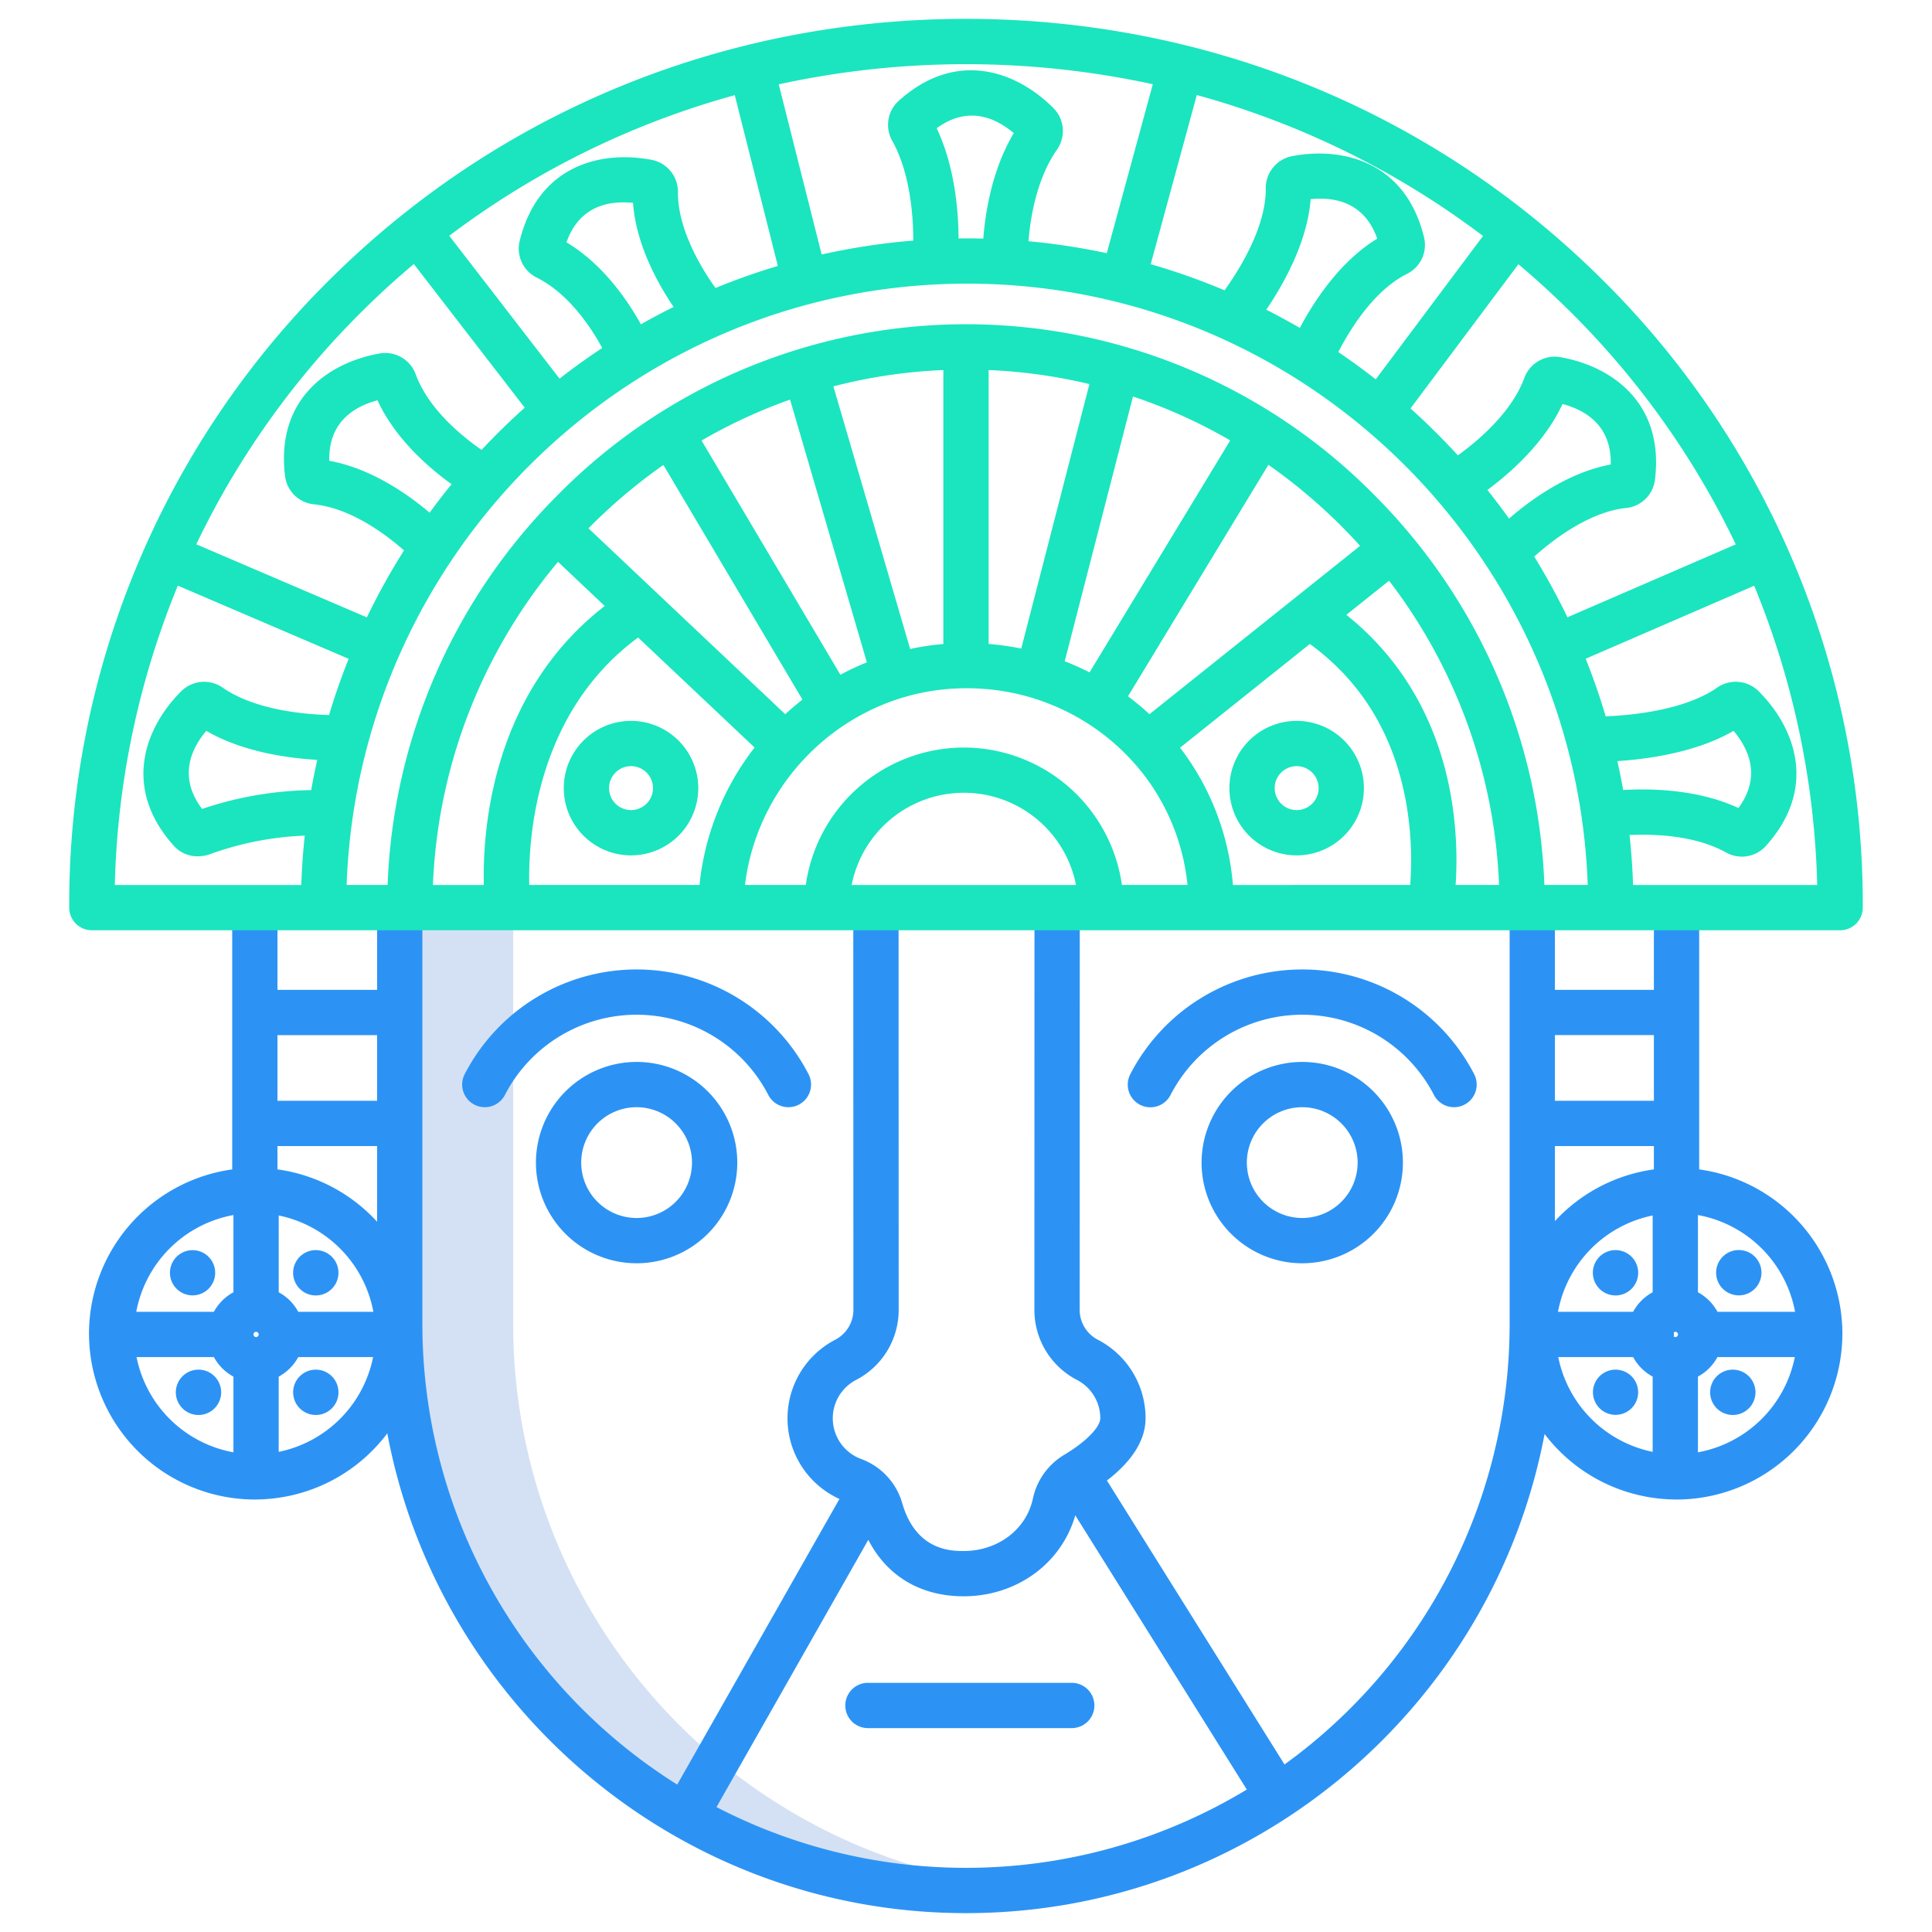 <?xml version="1.0"?>
<svg xmlns="http://www.w3.org/2000/svg" xmlns:xlink="http://www.w3.org/1999/xlink" xmlns:svgjs="http://svgjs.com/svgjs" version="1.1" width="512" height="512" x="0" y="0" viewBox="0 0 512 512" style="enable-background:new 0 0 512 512" xml:space="preserve" class=""><g><path xmlns="http://www.w3.org/2000/svg" d="m136 350.91v-109.91h-30v109.91a150.012 150.012 0 0 0 150.017 150.09c5.063 0 10.075-.255 15.009-.744a150.025 150.025 0 0 1 -135.026-149.346z" fill="#d4e1f4" data-original="#d4e1f4" style="" class=""/><path xmlns="http://www.w3.org/2000/svg" d="m167.23 191.041a17.821 17.821 0 1 0 17.82 17.82 17.84 17.84 0 0 0 -17.82-17.82zm0 23.641a5.821 5.821 0 1 1 5.82-5.821 5.827 5.827 0 0 1 -5.82 5.821z" fill="#1ae5be" data-original="#1ae5be" style="" class=""/><path xmlns="http://www.w3.org/2000/svg" d="m343.63 191.041a17.821 17.821 0 1 0 17.82 17.82 17.84 17.84 0 0 0 -17.82-17.82zm0 23.641a5.821 5.821 0 1 1 5.82-5.821 5.827 5.827 0 0 1 -5.82 5.821z" fill="#1ae5be" data-original="#1ae5be" style="" class=""/><g xmlns="http://www.w3.org/2000/svg" fill="#0635c9"><path d="m284.026 445.969h-54.015a6 6 0 0 0 0 12h54.015a6 6 0 0 0 0-12z" fill="#2c93f5" data-original="#0635c9" style="" class=""/><path d="m142.029 308.1a26.679 26.679 0 1 0 26.679-26.679 26.709 26.709 0 0 0 -26.679 26.679zm41.358 0a14.679 14.679 0 1 1 -14.679-14.679 14.7 14.7 0 0 1 14.679 14.679z" fill="#2c93f5" data-original="#0635c9" style="" class=""/><path d="m203.607 290.174a6 6 0 1 0 10.66-5.512 51.278 51.278 0 0 0 -91.118 0 6 6 0 0 0 10.66 5.512 39.276 39.276 0 0 1 69.8 0z" fill="#2c93f5" data-original="#0635c9" style="" class=""/><path d="m318.429 308.1a26.679 26.679 0 1 0 26.679-26.679 26.709 26.709 0 0 0 -26.679 26.679zm41.358 0a14.679 14.679 0 1 1 -14.679-14.679 14.7 14.7 0 0 1 14.679 14.679z" fill="#2c93f5" data-original="#0635c9" style="" class=""/><path d="m380.007 290.174a6 6 0 1 0 10.66-5.512 51.278 51.278 0 0 0 -91.118 0 6 6 0 1 0 10.659 5.512 39.277 39.277 0 0 1 69.8 0z" fill="#2c93f5" data-original="#0635c9" style="" class=""/><path d="m51.04 343.29a5.992 5.992 0 1 0 -4.25-1.76 6.033 6.033 0 0 0 4.25 1.76z" fill="#2c93f5" data-original="#0635c9" style="" class=""/><path d="m52.61 362.97a6.007 6.007 0 1 0 4.24 1.759 6.011 6.011 0 0 0 -4.24-1.759z" fill="#2c93f5" data-original="#0635c9" style="" class=""/><path d="m83.7 362.97a6.007 6.007 0 1 0 4.24 1.759 6.052 6.052 0 0 0 -4.24-1.759z" fill="#2c93f5" data-original="#0635c9" style="" class=""/><path d="m83.7 331.29a6.009 6.009 0 1 0 4.24 1.76 6.052 6.052 0 0 0 -4.24-1.76z" fill="#2c93f5" data-original="#0635c9" style="" class=""/><path d="m450.3 309.9v-69.37h-12v21.787h-26.233v-21.787h-12v110.376a144 144 0 0 1 -59.657 116.694l-47.063-75.246c6.722-5.143 10.24-10.771 10.24-16.482a23.4 23.4 0 0 0 -12.664-20.838 8.923 8.923 0 0 1 -4.8-7.964l.028-106.539h-12l-.028 106.539a20.882 20.882 0 0 0 11.271 18.618 11.444 11.444 0 0 1 6.193 10.188c0 1.951-2.932 5.682-9.483 9.616a17.872 17.872 0 0 0 -8.361 11.571c-1.715 8.227-9.273 13.973-18.381 13.973-3.108 0-12.565 0-16.228-12.575a17.677 17.677 0 0 0 -10.84-11.784 11.476 11.476 0 0 1 -1.406-20.989 20.88 20.88 0 0 0 11.271-18.618l-.028-106.539h-12l.028 106.539a8.92 8.92 0 0 1 -4.8 7.964 23.473 23.473 0 0 0 1.1 42.206l-42.988 75.692a144.124 144.124 0 0 1 -67.536-122.027v-110.375h-12v21.787h-26.4v-20.91h-12v68.5a44.011 44.011 0 0 0 -37.953 43.533v.135.068c0 .069.008.136.01.2a44 44 0 0 0 43.943 43.546c.073 0 .146 0 .22-.006.037 0 .073.006.11.006.112 0 .222-.011.333-.017a43.906 43.906 0 0 0 34.44-17.52c13.606 72.288 77.194 127.148 153.362 127.148 76.107 0 139.654-54.772 153.332-126.973a43.9 43.9 0 0 0 34.306 17.347c.111.006.22.017.332.017.037 0 .073 0 .11-.006.074 0 .146.006.22.006a44 44 0 0 0 43.943-43.546c0-.068.01-.135.01-.2 0-.023 0-.045 0-.068 0-.046 0-.09 0-.135a44.011 44.011 0 0 0 -37.953-43.542zm-371.262 37.741a12.777 12.777 0 0 0 -5.177-5.177v-20.347a32.037 32.037 0 0 1 25.087 25.524zm-11.867 6a.69.69 0 1 1 .69.689.691.691 0 0 1 -.69-.689zm6.36-43.736v-6.187h26.4v20.056a43.9 43.9 0 0 0 -26.4-13.874zm26.4-35.588v17.4h-26.4v-17.4zm-38.07 47.683v20.466a12.777 12.777 0 0 0 -5.177 5.177h-20.57a32.027 32.027 0 0 1 25.747-25.643zm-25.674 37.641h20.5a12.769 12.769 0 0 0 5.177 5.176v20.06a32.035 32.035 0 0 1 -25.677-25.236zm37.674 25.117v-19.941a12.775 12.775 0 0 0 5.177-5.176h19.837a32.042 32.042 0 0 1 -25.014 25.117zm116.019 94.142 40.226-70.829c4.934 9.582 13.842 14.961 25.256 14.961 14.1 0 25.961-8.724 29.6-21.455l45.451 72.67a143.81 143.81 0 0 1 -140.533 4.653zm285.836-131.26h-20.569a12.777 12.777 0 0 0 -5.177-5.177v-20.463a32.027 32.027 0 0 1 25.746 25.641zm-62.833 0a32.034 32.034 0 0 1 25.087-25.524v20.347a12.777 12.777 0 0 0 -5.177 5.177zm30.695 6.551c.016-.182.027-.365.027-.551s-.011-.37-.027-.552a.672.672 0 0 1 .392-.138.69.69 0 1 1 0 1.379.672.672 0 0 1 -.392-.137zm-5.278-44.291a43.884 43.884 0 0 0 -26.233 13.7v-19.882h26.233zm0-35.588v17.4h-26.233v-17.4zm-25.344 85.324h19.837a12.769 12.769 0 0 0 5.177 5.176v19.941a32.041 32.041 0 0 1 -25.014-25.112zm37.014 25.236v-20.06a12.775 12.775 0 0 0 5.177-5.176h20.5a32.035 32.035 0 0 1 -25.677 25.241z" fill="#2c93f5" data-original="#0635c9" style="" class=""/><path d="m460.79 343.29a6.009 6.009 0 1 0 -4.24-1.76 6.057 6.057 0 0 0 4.24 1.76z" fill="#2c93f5" data-original="#0635c9" style="" class=""/><path d="m459.22 362.97a6.007 6.007 0 1 0 4.24 1.759 6.028 6.028 0 0 0 -4.24-1.759z" fill="#2c93f5" data-original="#0635c9" style="" class=""/><path d="m428.14 362.97a5.99 5.99 0 1 0 4.24 1.759 6.052 6.052 0 0 0 -4.24-1.759z" fill="#2c93f5" data-original="#0635c9" style="" class=""/><path d="m428.13 331.29a6.009 6.009 0 1 0 4.25 1.76 6.047 6.047 0 0 0 -4.25-1.76z" fill="#2c93f5" data-original="#0635c9" style="" class=""/></g><path xmlns="http://www.w3.org/2000/svg" d="m256 5c-63.6 0-123.271 24.331-168.02 68.51a232.935 232.935 0 0 0 -69.634 167.02 6 6 0 0 0 6 6h463.308a6 6 0 0 0 6-6 232.935 232.935 0 0 0 -69.634-167.02c-44.75-44.179-104.42-68.51-168.02-68.51zm204 139.263-44.61 19.323a177.781 177.781 0 0 0 -8.8-16.076c5.388-4.883 14.983-11.931 24.309-12.879a8.565 8.565 0 0 0 7.68-7.5c2.5-20.22-11.293-30.033-25.032-32.475a8.6 8.6 0 0 0 -9.594 5.522c-3.36 9.157-12.313 16.682-17.6 20.5q-5.967-6.526-12.558-12.435l28.6-38.222q6.793 5.729 13.188 12.023a221.911 221.911 0 0 1 44.417 62.219zm-31.387 57.437c8.123-.531 20.987-2.3 30.8-8.019 4.357 5.2 7.2 12.39 1.3 20.458-10.734-5-23.3-5.209-30.553-4.78-.46-2.578-.981-5.13-1.547-7.659zm-101.875 32.83a69.011 69.011 0 0 0 -14.007-36.384l34.393-27.483c13.636 9.9 22.2 23.934 25.467 41.789a87.555 87.555 0 0 1 1.124 22.078zm-71.308-36.424a42.364 42.364 0 0 0 -41.888 36.424h-16.117c3.563-29.254 28.659-52.13 58.575-52.13a59.2 59.2 0 0 1 41.764 16.885 57.176 57.176 0 0 1 16.936 35.245h-17.382a42.364 42.364 0 0 0 -41.888-36.424zm29.728 36.424h-59.458a30.3 30.3 0 0 1 59.456 0zm19.461-45.263a71.089 71.089 0 0 0 -5.688-4.74l37.205-61.346a144.26 144.26 0 0 1 19.827 16.74q2.3 2.325 4.476 4.74zm-15.877-11.082a70.286 70.286 0 0 0 -6.582-2.937l18.092-70.17a138.929 138.929 0 0 1 25.77 11.638zm-18.1-6.313a72.991 72.991 0 0 0 -8.642-1.217v-72.591a139.813 139.813 0 0 1 26.708 3.722zm-20.642-1.201a70 70 0 0 0 -8.8 1.319l-20.346-69.6a139.719 139.719 0 0 1 29.146-4.326zm-40.624-64.771 20.355 69.629a70.807 70.807 0 0 0 -7.022 3.286l-36.787-62.067a138.953 138.953 0 0 1 23.454-10.848zm-33.569 17.32 36.853 62.18q-2.362 1.841-4.566 3.869l-52.145-49.257c.03-.03.058-.061.088-.091a144.3 144.3 0 0 1 19.77-16.701zm-27.927 25.68 12.376 11.691c-29.832 23.134-32.386 59.062-32.038 73.944h-13.488a141.964 141.964 0 0 1 33.15-85.635zm21.228 20.052 30.866 29.148a71.024 71.024 0 0 0 -14.6 36.426h-45.123c-.274-12.742 1.855-45.7 28.857-65.579zm215.369 41.8c-3.513-19.775-13.028-36.144-27.685-47.809l11.325-9.05a141.87 141.87 0 0 1 29.153 80.637h-11.516a99.423 99.423 0 0 0 -1.277-23.784zm-19.977-79.269a151.981 151.981 0 0 0 -216.992 0 154.163 154.163 0 0 0 -44.785 103.047h-10.864c3.156-88.41 75.708-159.359 164.455-159.359s161.3 70.949 164.454 159.359h-11.491a154.163 154.163 0 0 0 -44.777-103.047zm-282.034 77.909a94.164 94.164 0 0 0 -28.909 4.986c-6.14-8.166-3.287-15.451 1.112-20.7 9.553 5.586 21.613 7.242 29.416 7.694q-.897 3.978-1.619 8.02zm31.393-73.527c-5.732-4.854-15.486-11.736-26.6-13.752-.22-10 6.227-14.268 12.777-16.034 4.722 10.257 13.692 17.962 19.641 22.238q-3.008 3.691-5.818 7.548zm55.984-49.922c-3.5-6.312-10.02-15.922-19.724-21.73 3.344-9.427 10.9-11.131 17.639-10.453.8 11.016 6.5 21.3 10.756 27.585q-4.405 2.181-8.671 4.598zm19.778-9.623c-4.164-5.761-10.061-16-9.957-25.4a8.609 8.609 0 0 0 -7.009-8.565c-13.714-2.591-30.09 1.692-34.926 21.48a8.56 8.56 0 0 0 4.522 9.735c8.521 4.265 14.4 13.236 17.343 18.649q-5.82 3.841-11.313 8.121l-29.226-37.854a223.959 223.959 0 0 1 75.668-37.265l11.415 45.256a174.572 174.572 0 0 0 -16.517 5.843zm58.608-42.338c8.057-5.889 15.242-3.059 20.437 1.289-5.764 9.642-7.545 21-8.08 27.954q-2.13-.051-4.272-.054c-.763 0-1.521.019-2.281.029-.044-7.239-.98-19.04-5.804-29.218zm106.439 59.318c3.064-5.951 9.4-16.315 18.183-20.709a8.567 8.567 0 0 0 4.523-9.737c-4.836-19.789-21.216-24.068-34.925-21.48a8.605 8.605 0 0 0 -7.011 8.566c.112 10.143-6.922 21.425-10.915 27a174.67 174.67 0 0 0 -19.574-6.927l12.215-44.827a223.973 223.973 0 0 1 75.853 37.35l-28.429 37.989q-4.831-3.775-9.92-7.225zm-19.091-11.224c4.527-6.665 10.882-17.872 11.76-29.295 6.758-.674 14.307 1.026 17.649 10.462-9.97 6.056-16.871 16.789-20.518 23.658q-4.368-2.538-8.891-4.825zm58.6 47.765c6.024-4.463 15.164-12.47 19.912-22.781 6.55 1.764 13 6.037 12.778 16.038-11.19 2.064-21.126 9.269-26.959 14.328q-2.769-3.873-5.736-7.585zm-88.667-107.526-12.204 44.785a175.062 175.062 0 0 0 -20.743-3.17c.484-6.178 2.123-16.5 7.556-24.286a8.608 8.608 0 0 0 -.97-11.025c-9.874-9.864-25.818-15.546-40.96-1.914a8.568 8.568 0 0 0 -1.744 10.595c4.806 8.616 5.582 20 5.581 26.458a175.131 175.131 0 0 0 -24.277 3.69l-11.376-45.1a233.285 233.285 0 0 1 99.137-.024zm-209.099 59.735q6.417-6.335 13.259-12.082l29.394 38.073q-5.968 5.334-11.442 11.188c-5.113-3.54-14.061-10.78-17.454-20.027a8.6 8.6 0 0 0 -9.592-5.522c-13.741 2.441-27.533 12.255-25.034 32.475a8.563 8.563 0 0 0 7.682 7.5c9.771.993 19.055 7.995 23.841 12.207a177.688 177.688 0 0 0 -9.838 17.748l-45.213-19.37a221.926 221.926 0 0 1 44.397-62.19zm-49.281 73.15 45.27 19.394q-2.919 7.294-5.2 14.9c-6.665-.189-19.717-1.354-28.17-7.252a8.6 8.6 0 0 0 -11.026.969c-9.864 9.873-15.547 25.818-1.914 40.961a8.375 8.375 0 0 0 6.305 2.76 9.969 9.969 0 0 0 3.423-.624 82.6 82.6 0 0 1 24.943-4.858q-.693 6.476-.913 13.084h-49.424a222.64 222.64 0 0 1 16.706-79.334zm385.646 79.33q-.222-6.685-.931-13.242c6.552-.3 17.377.059 25.553 4.62a8.66 8.66 0 0 0 4.225 1.108 8.552 8.552 0 0 0 6.369-2.85c13.631-15.141 7.948-31.086-1.915-40.959a8.607 8.607 0 0 0 -11.026-.97c-8.565 5.976-22.5 7.313-29.525 7.6q-2.316-7.785-5.308-15.262l44.661-19.348a222.657 222.657 0 0 1 16.7 79.305z" fill="#1ae5be" data-original="#1ae5be" style="" class=""/></g></svg>
